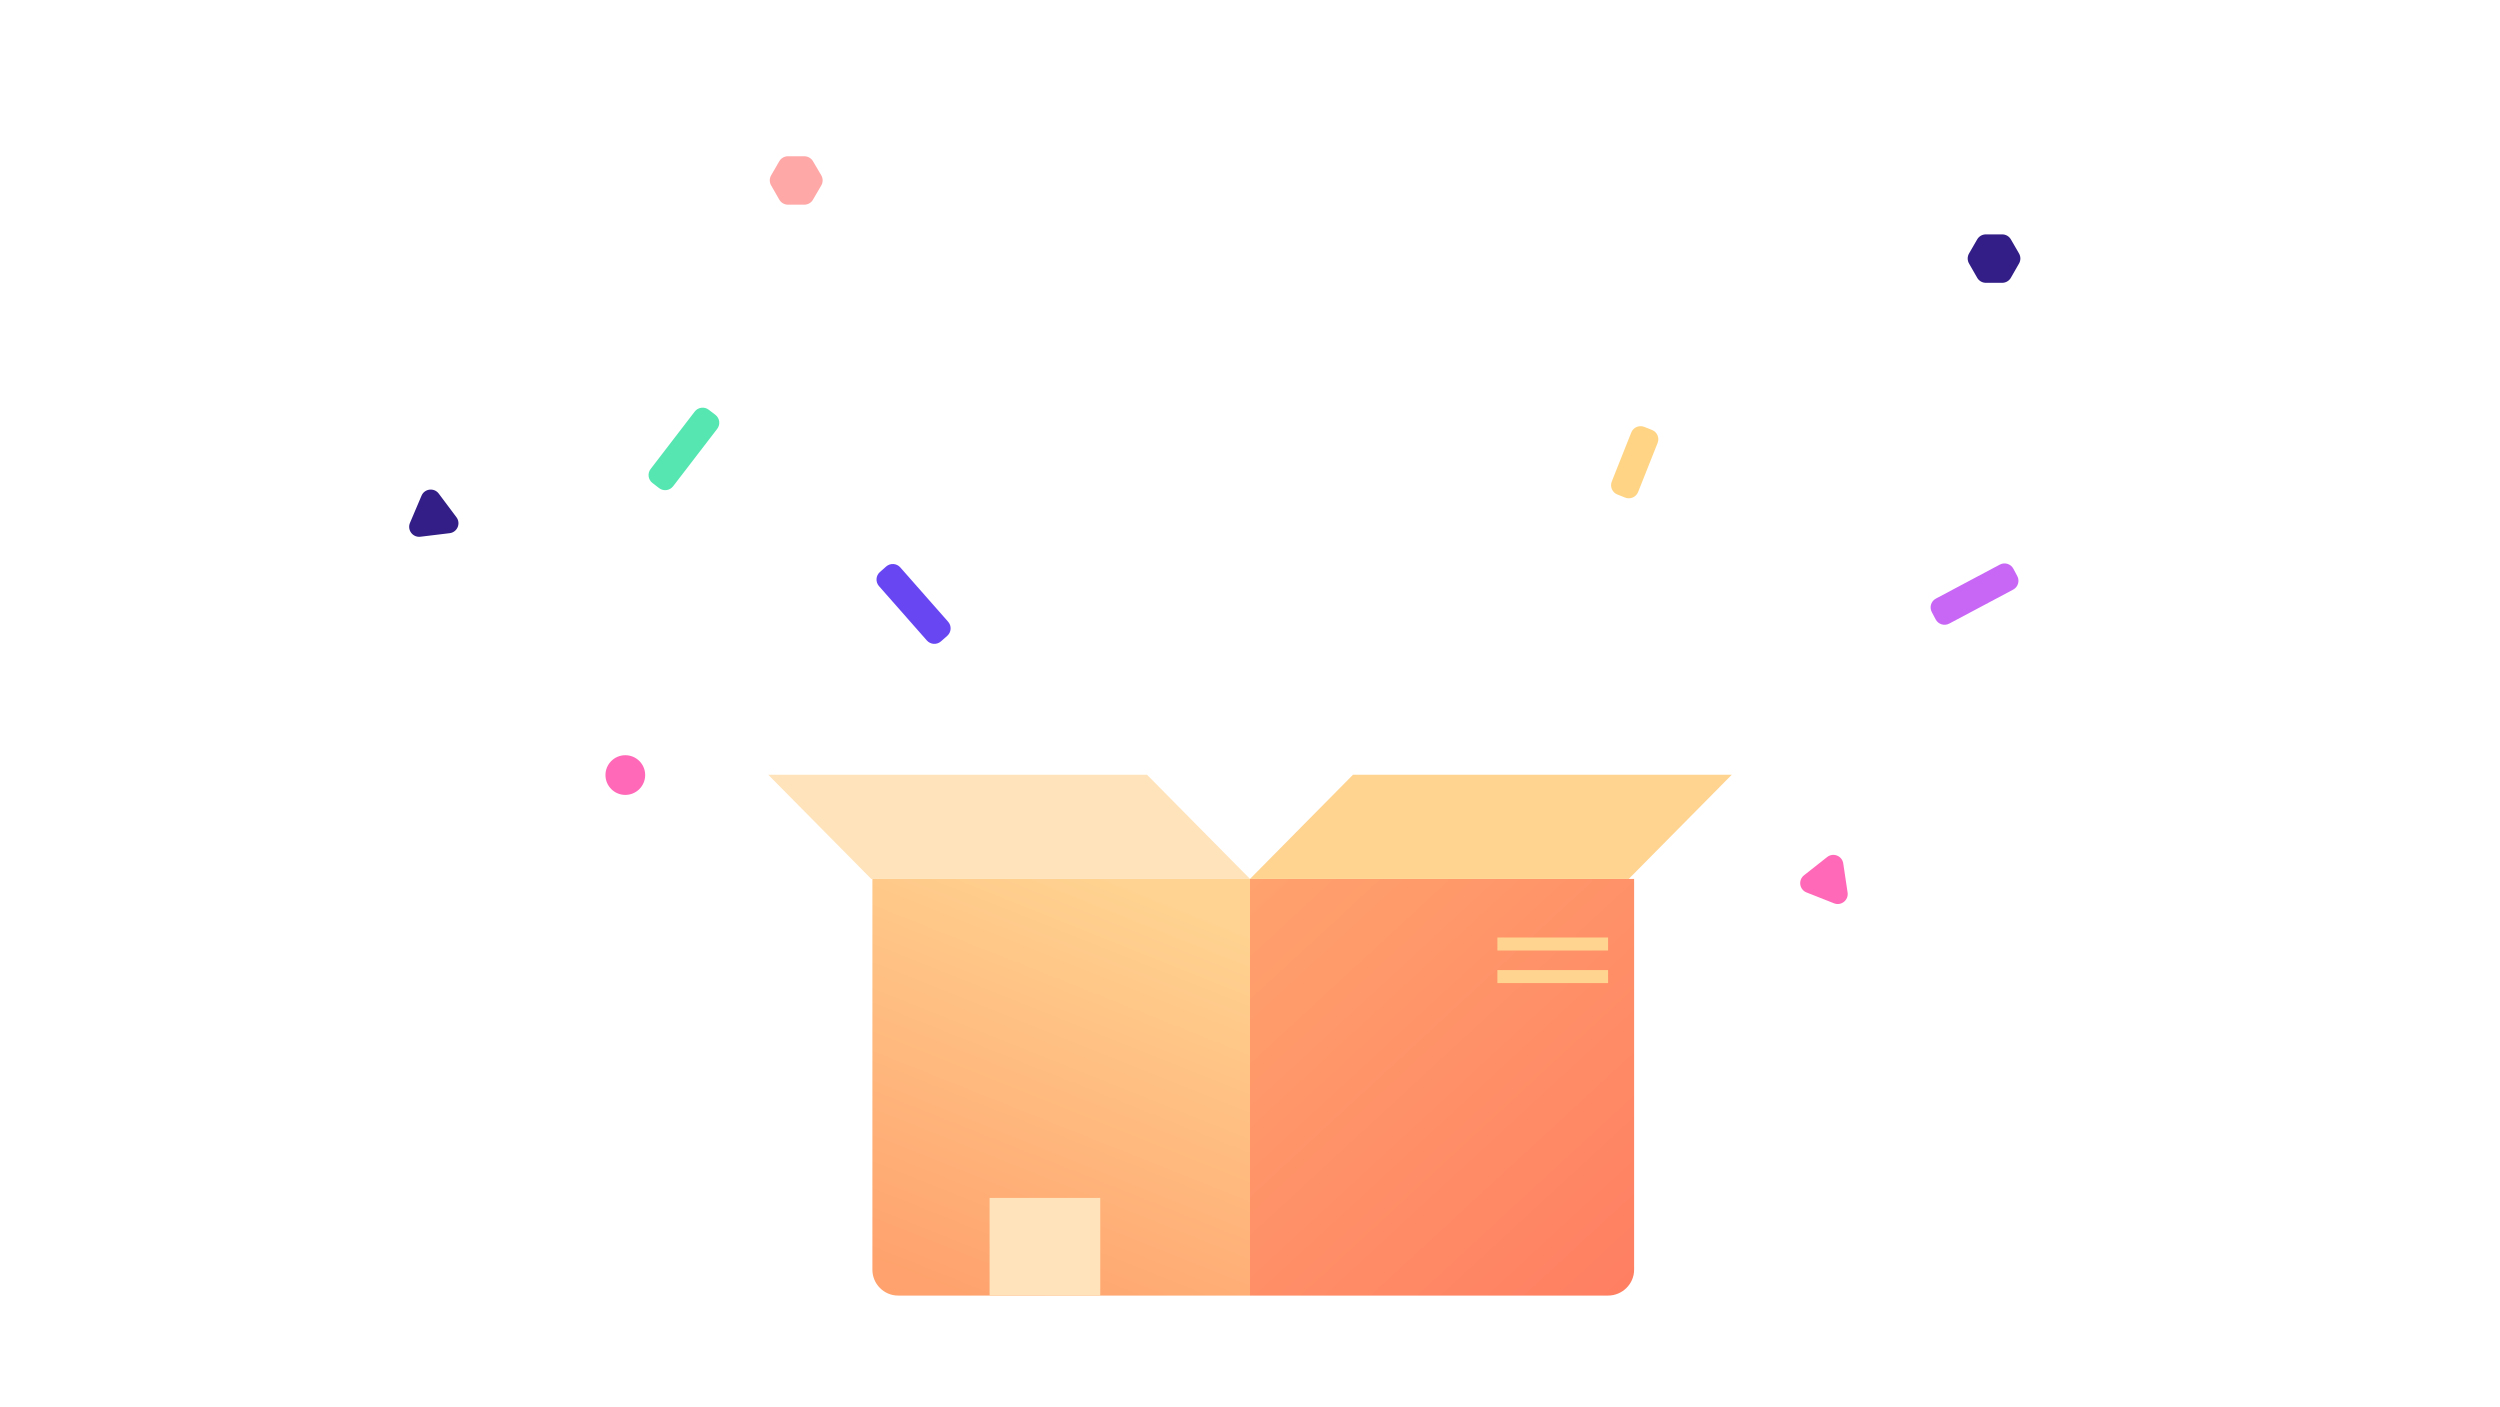 <svg width="375" height="211" viewBox="0 0 375 211" fill="none" xmlns="http://www.w3.org/2000/svg">
    <path
        d="M187.5 194.336H134.71C132.592 194.336 130.859 192.59 130.859 190.455V131.836H187.5V194.336Z"
        fill="url(#paint0_linear_7169_74470)" />
    <path d="M130.684 131.836H187.5L172.05 116.211H115.234L130.684 131.836Z" fill="#FFE3BA" />
    <path
        d="M187.5 194.336H241.2C243.355 194.336 245.117 192.59 245.117 190.455V131.836H187.5V194.336Z"
        fill="url(#paint1_linear_7169_74470)" />
    <path d="M244.316 131.836H187.5L202.95 116.211H259.766L244.316 131.836Z" fill="#FFD390" />
    <path d="M165.039 179.688H148.438V194.336H165.039V179.688Z" fill="#FFE3BA" />
    <path d="M241.211 140.625H224.609V142.578H241.211V140.625Z" fill="#FFD390" />
    <path d="M241.211 145.508H224.609V147.461H241.211V145.508Z" fill="#FFD390" />
    <path
        d="M107.305 62.224L106.311 61.46C105.654 60.956 104.712 61.08 104.208 61.736L97.594 70.35C97.089 71.007 97.213 71.948 97.87 72.453L98.864 73.216C99.521 73.721 100.463 73.597 100.967 72.94L107.581 64.327C108.086 63.67 107.962 62.728 107.305 62.224Z"
        fill="#55E6B2" />
    <path
        d="M247.803 64.494L246.638 64.031C245.868 63.725 244.996 64.101 244.69 64.871L241.765 72.229C241.459 72.999 241.835 73.871 242.605 74.177L243.77 74.64C244.54 74.946 245.412 74.57 245.718 73.8L248.643 66.442C248.949 65.672 248.573 64.8 247.803 64.494Z"
        fill="#FFD585" />
    <path
        d="M132.926 84.975L131.985 85.804C131.363 86.351 131.303 87.299 131.851 87.921L139.027 96.072C139.574 96.694 140.522 96.754 141.144 96.207L142.085 95.378C142.707 94.831 142.767 93.883 142.219 93.261L135.043 85.11C134.496 84.488 133.548 84.428 132.926 84.975Z"
        fill="#6847F2" />
    <path
        d="M302.594 86.416L302.005 85.309C301.616 84.577 300.708 84.3 299.977 84.688L290.387 89.786C289.655 90.175 289.378 91.083 289.767 91.814L290.355 92.921C290.744 93.653 291.652 93.931 292.384 93.542L301.973 88.445C302.705 88.056 302.982 87.147 302.594 86.416Z"
        fill="#C867F6" />
    <path
        d="M93.798 119.237C95.442 119.237 96.776 117.903 96.776 116.259C96.776 114.614 95.442 113.281 93.798 113.281C92.153 113.281 90.82 114.614 90.82 116.259C90.82 117.903 92.153 119.237 93.798 119.237Z"
        fill="#FF69B8" />
    <path
        d="M121.944 24.177C121.674 23.719 121.182 23.438 120.651 23.438H118.191C117.656 23.438 117.161 23.723 116.893 24.186L115.667 26.306C115.399 26.768 115.398 27.339 115.664 27.802L116.894 29.95C117.161 30.416 117.658 30.704 118.195 30.704H120.647C121.18 30.704 121.674 30.421 121.943 29.959L123.194 27.812C123.467 27.343 123.465 26.764 123.19 26.296L121.944 24.177Z"
        fill="#FFA8A8" />
    <path
        d="M301.629 35.905C301.361 35.442 300.866 35.156 300.331 35.156H297.879C297.343 35.156 296.848 35.442 296.58 35.905L295.354 38.025C295.087 38.487 295.085 39.057 295.351 39.521L296.581 41.669C296.848 42.135 297.345 42.423 297.883 42.423H300.327C300.864 42.423 301.361 42.135 301.628 41.669L302.858 39.521C303.124 39.057 303.123 38.487 302.855 38.025L301.629 35.905Z"
        fill="#321E86" />
    <path
        d="M65.811 74.038C65.118 73.112 63.682 73.286 63.23 74.35L61.495 78.434C61.045 79.496 61.911 80.648 63.057 80.51L67.449 79.977C68.594 79.838 69.16 78.512 68.469 77.589L65.811 74.038Z"
        fill="#321E86" />
    <path
        d="M276.487 129.511C276.317 128.372 274.979 127.841 274.074 128.555L270.602 131.294C269.693 132.01 269.903 133.442 270.979 133.867L275.104 135.497C276.179 135.922 277.31 135.023 277.139 133.881L276.487 129.511Z"
        fill="#FF69B8" />
    <defs>
        <linearGradient id="paint0_linear_7169_74470" x1="168.294" y1="132.331" x2="143.567"
            y2="194.204" gradientUnits="userSpaceOnUse">
            <stop stop-color="#FFD391" />
            <stop offset="1" stop-color="#FFA26D" />
        </linearGradient>
        <linearGradient id="paint1_linear_7169_74470" x1="245.656" y1="194.336" x2="187.968"
            y2="131.795" gradientUnits="userSpaceOnUse">
            <stop stop-color="#FF7E62" />
            <stop offset="1" stop-color="#FFA26D" />
        </linearGradient>
    </defs>
</svg>